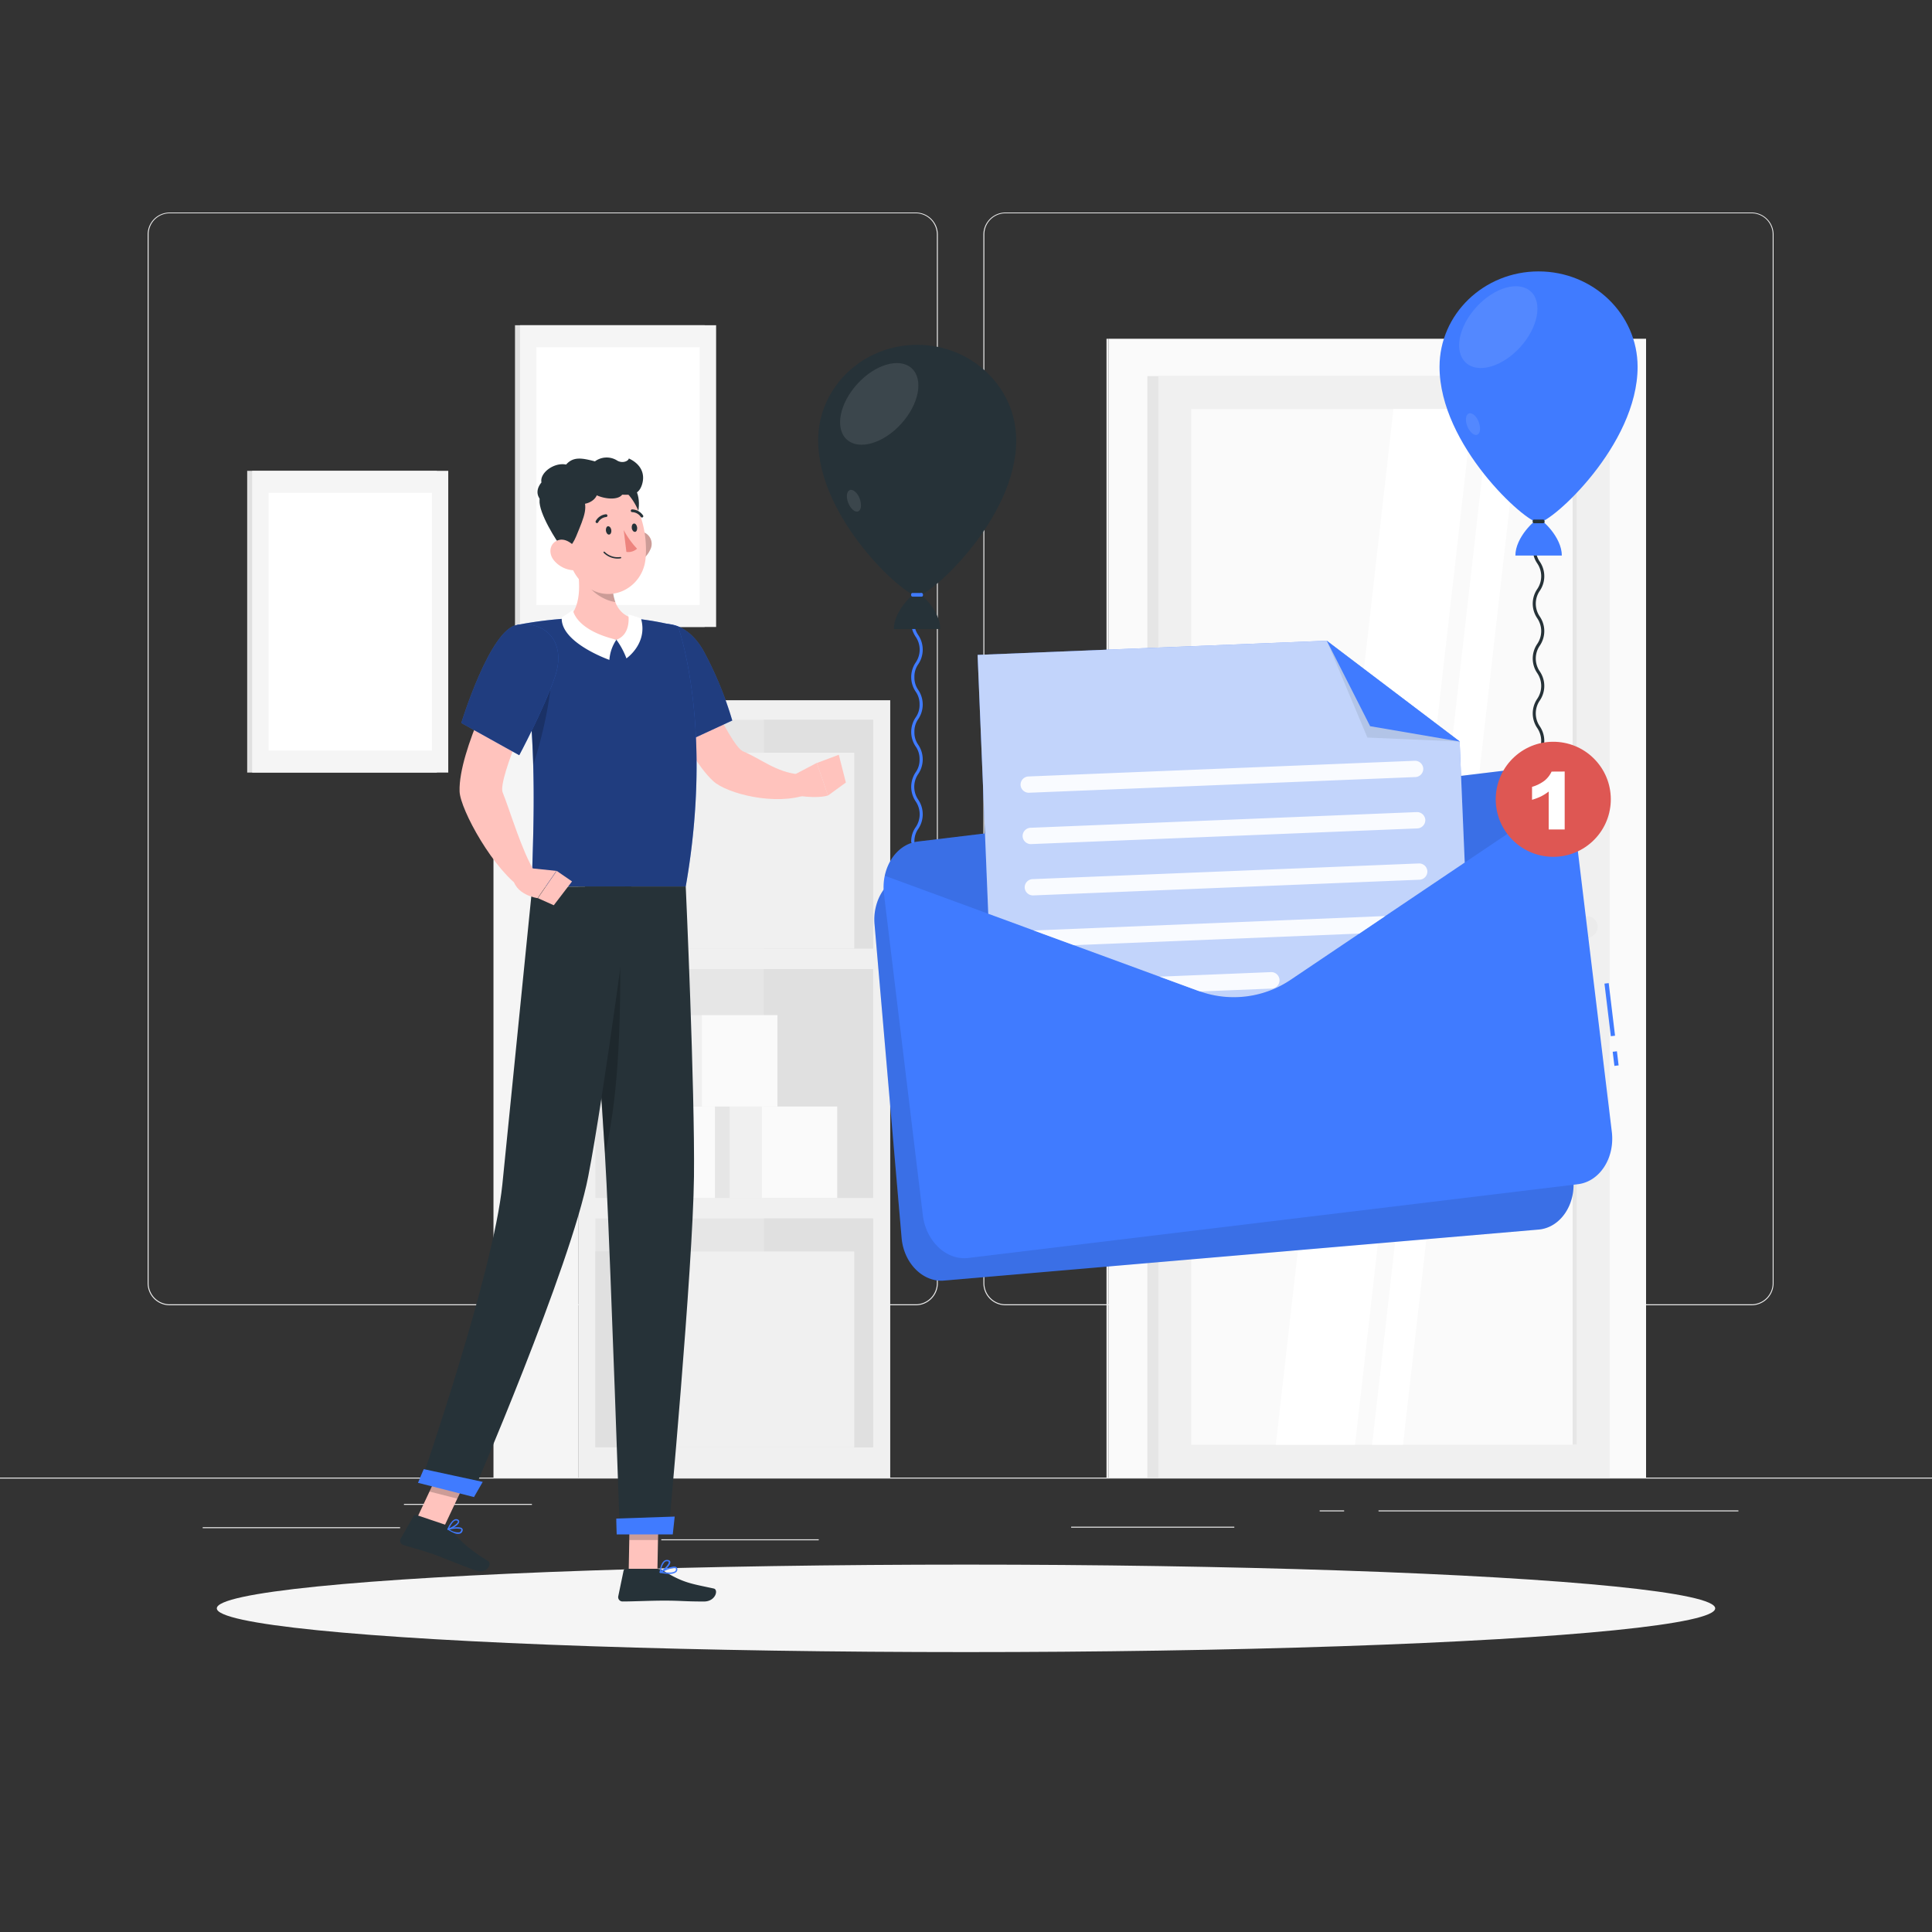<svg xmlns="http://www.w3.org/2000/svg" viewBox="0 0 500 500"><rect x="0" y="0" width="500" height="500" fill="#333333" stroke="none"/><g id="freepik--background-complete--inject-44"><rect y="382.4" width="500" height="0.25" style="fill:#ebebeb"></rect><rect x="104.54" y="389.21" width="33.12" height="0.25" style="fill:#ebebeb"></rect><rect x="171.14" y="398.37" width="40.75" height="0.25" style="fill:#ebebeb"></rect><rect x="52.46" y="395.24" width="51.08" height="0.25" style="fill:#ebebeb"></rect><rect x="356.76" y="390.89" width="93.14" height="0.25" style="fill:#ebebeb"></rect><rect x="341.53" y="390.89" width="6.33" height="0.25" style="fill:#ebebeb"></rect><rect x="277.21" y="395.11" width="42.23" height="0.25" style="fill:#ebebeb"></rect><path d="M237,337.8H43.91a5.71,5.71,0,0,1-5.7-5.71V60.66A5.71,5.71,0,0,1,43.91,55H237a5.71,5.71,0,0,1,5.71,5.71V332.09A5.71,5.71,0,0,1,237,337.8ZM43.91,55.2a5.46,5.46,0,0,0-5.45,5.46V332.09a5.46,5.46,0,0,0,5.45,5.46H237a5.47,5.47,0,0,0,5.46-5.46V60.66A5.47,5.47,0,0,0,237,55.2Z" style="fill:#ebebeb"></path><path d="M453.31,337.8H260.21a5.72,5.72,0,0,1-5.71-5.71V60.66A5.72,5.72,0,0,1,260.21,55h193.1A5.71,5.71,0,0,1,459,60.66V332.09A5.71,5.71,0,0,1,453.31,337.8ZM260.21,55.2a5.47,5.47,0,0,0-5.46,5.46V332.09a5.47,5.47,0,0,0,5.46,5.46h193.1a5.47,5.47,0,0,0,5.46-5.46V60.66a5.47,5.47,0,0,0-5.46-5.46Z" style="fill:#ebebeb"></path><rect x="89.43" y="241.44" width="201.18" height="80.75" transform="translate(471.83 91.79) rotate(90)" style="fill:#f0f0f0"></rect><rect x="160.41" y="179.94" width="59.22" height="71.88" transform="translate(405.89 25.86) rotate(90)" style="fill:#e6e6e6"></rect><rect x="160.41" y="244.47" width="59.22" height="71.88" transform="translate(470.43 90.4) rotate(90)" style="fill:#e6e6e6"></rect><rect x="160.41" y="309.01" width="59.22" height="71.88" transform="translate(534.97 154.93) rotate(90)" style="fill:#e6e6e6"></rect><rect x="182.21" y="201.74" width="59.22" height="28.27" transform="translate(427.7 4.06) rotate(90)" style="fill:#e0e0e0"></rect><rect x="182.21" y="266.28" width="59.22" height="28.27" transform="translate(492.23 68.59) rotate(90)" style="fill:#e0e0e0"></rect><rect x="165.44" y="286.37" width="19.59" height="23.66" style="fill:#fafafa"></rect><rect x="157.17" y="286.37" width="8.27" height="23.66" transform="translate(322.61 596.39) rotate(180)" style="fill:#f0f0f0"></rect><rect x="197.08" y="286.37" width="19.59" height="23.66" style="fill:#fafafa"></rect><rect x="188.81" y="286.37" width="8.27" height="23.66" transform="translate(385.9 596.39) rotate(180)" style="fill:#f0f0f0"></rect><rect x="181.61" y="262.71" width="19.59" height="23.66" style="fill:#fafafa"></rect><rect x="173.34" y="262.71" width="8.27" height="23.66" transform="translate(354.95 549.08) rotate(180)" style="fill:#f0f0f0"></rect><rect x="182.21" y="330.81" width="59.22" height="28.27" transform="translate(556.77 133.13) rotate(90)" style="fill:#e0e0e0"></rect><rect x="38.09" y="270.85" width="201.18" height="21.93" transform="translate(420.49 143.13) rotate(90)" style="fill:#f5f5f5"></rect><rect x="162.71" y="323.88" width="58.37" height="50.68" style="fill:#f0f0f0"></rect><rect x="154.07" y="323.88" width="8.64" height="50.68" transform="translate(316.79 698.43) rotate(180)" style="fill:#e0e0e0"></rect><rect x="162.71" y="194.81" width="58.37" height="50.68" style="fill:#f0f0f0"></rect><rect x="154.07" y="194.81" width="8.64" height="50.68" transform="translate(316.79 440.29) rotate(180)" style="fill:#e0e0e0"></rect><rect x="209.08" y="165.47" width="294.73" height="139.12" transform="translate(591.47 -121.41) rotate(90)" style="fill:#fafafa"></rect><rect x="139.26" y="234.77" width="294.73" height="0.52" transform="translate(521.65 -51.59) rotate(90)" style="fill:#f0f0f0"></rect><rect x="296.94" y="97.34" width="113.56" height="285.06" style="fill:#e6e6e6"></rect><rect x="299.78" y="97.34" width="116.8" height="285.06" style="fill:#f0f0f0"></rect><polygon points="408.07 242.24 408.07 245.83 411.66 242.24 408.07 242.24" style="fill:#e0e0e0"></polygon><rect x="224.17" y="189.98" width="268.03" height="99.78" transform="translate(598.05 -118.31) rotate(90)" style="fill:#fafafa"></rect><path d="M389.52,240.78a2.76,2.76,0,1,0,0,5.52H407v-5.52Z" style="fill:#f5f5f5"></path><polygon points="330.18 373.89 360.63 105.86 381.14 105.86 350.69 373.89 330.18 373.89" style="fill:#fff"></polygon><polygon points="355.1 373.89 385.55 105.86 393.55 105.86 363.1 373.89 355.1 373.89" style="fill:#fff"></polygon><rect x="273.51" y="239.33" width="268.03" height="1.08" transform="translate(647.4 -167.66) rotate(90)" style="fill:#e6e6e6"></rect><path d="M410.71,242.63H393.24a2.77,2.77,0,0,1-2.76-2.76h0a2.77,2.77,0,0,1,2.76-2.76h17.47a2.76,2.76,0,0,1,2.76,2.76h0A2.76,2.76,0,0,1,410.71,242.63Z" style="fill:#ebebeb"></path><rect x="63.97" y="121.85" width="49.09" height="78.09" style="fill:#e0e0e0"></rect><rect x="65.26" y="121.85" width="50.75" height="78.09" style="fill:#f5f5f5"></rect><rect x="57.29" y="139.77" width="66.7" height="42.25" transform="translate(-70.25 251.53) rotate(-90)" style="fill:#fff"></rect><rect x="133.28" y="84.17" width="49.09" height="78.09" style="fill:#e0e0e0"></rect><rect x="134.58" y="84.17" width="50.75" height="78.09" style="fill:#f5f5f5"></rect><rect x="126.6" y="102.09" width="66.7" height="42.25" transform="translate(36.74 283.17) rotate(-90)" style="fill:#fff"></rect></g><g id="freepik--Shadow--inject-44"><ellipse id="freepik--path--inject-44" cx="250" cy="416.24" rx="193.89" ry="11.32" style="fill:#f5f5f5"></ellipse></g><g id="freepik--Character--inject-44"><path d="M163.63,125.23c2.15,2.85,2.41,6.35.1,12-1,2.32-2.3,4.59-5.2.7s-5.39-11-1-11.63S163.63,125.23,163.63,125.23Z" style="fill:#263238"></path><polygon points="162.7 406.89 170.13 406.89 170.45 389.68 163.02 389.68 162.7 406.89" style="fill:#ffc3bd"></polygon><polygon points="107.54 393.69 114.74 395.52 122.19 379.67 114.99 377.84 107.54 393.69" style="fill:#ffc3bd"></polygon><path d="M115.7,394.76l-7.91-2.67a.63.63,0,0,0-.75.28l-3.35,5.83a1.12,1.12,0,0,0,.63,1.61c2.78.89,4.17,1.18,7.65,2.36,2.14.72,8.23,3.28,11.19,4.28s4.25-1.81,3.13-2.49c-5.05-3-8.34-6.21-9.59-8.37A1.86,1.86,0,0,0,115.7,394.76Z" style="fill:#263238"></path><path d="M170.06,406H162a.63.63,0,0,0-.62.5L160,413.14a1.12,1.12,0,0,0,1.11,1.32c2.92,0,7.15-.22,10.82-.22,4.31,0,5.21.23,10.25.23,3.05,0,3.82-3.08,2.54-3.36-5.85-1.27-7.77-1.41-12.87-4.5A3.52,3.52,0,0,0,170.06,406Z" style="fill:#263238"></path><path d="M168.13,171.91l10.14-3.25s10.48,24.26,14,25.77c4.78,2,8.52,5.41,14.65,6,.83.95,2.19,4,2.06,5.14-8.23,3.1-20.91-.19-24.4-3.42C176.59,194.81,168.13,171.91,168.13,171.91Z" style="fill:#ffc3bd"></path><path d="M165.76,166.33c-2.85,6.5,8.6,27.14,8.6,27.14l15.15-7A93.76,93.76,0,0,0,182,168.31C177.24,160,168.89,159.19,165.76,166.33Z" style="fill:#407BFF"></path><path d="M165.76,166.33c-2.85,6.5,8.6,27.14,8.6,27.14l15.15-7A93.76,93.76,0,0,0,182,168.31C177.24,160,168.89,159.19,165.76,166.33Z" style="opacity:0.5"></path><path d="M205.66,200.44l5.72-3,2.91,8.41s-1.87.83-7.21.17Z" style="fill:#ffc3bd"></path><polygon points="217.08 195.33 218.91 202.52 214.29 205.88 211.38 197.47 217.08 195.33" style="fill:#ffc3bd"></polygon><polygon points="170.45 389.69 170.29 398.56 162.85 398.56 163.02 389.69 170.45 389.69" style="opacity:0.2"></polygon><polygon points="114.98 377.84 122.19 379.67 118.34 387.84 111.14 386.01 114.98 377.84" style="opacity:0.2"></polygon><path d="M175.47,162.11s9.32,25.53,2,67.31H137.75c-.43-6.1,2.68-38.95-3.91-67.69a102.12,102.12,0,0,1,13.26-1.68,146.31,146.31,0,0,1,16.89,0A76.15,76.15,0,0,1,175.47,162.11Z" style="fill:#407BFF"></path><path d="M175.47,162.11s9.32,25.53,2,67.31H137.75c-.43-6.1,2.68-38.95-3.91-67.69a102.12,102.12,0,0,1,13.26-1.68,146.31,146.31,0,0,1,16.89,0A76.15,76.15,0,0,1,175.47,162.11Z" style="opacity:0.5"></path><path d="M142.65,168.83c.77,4.73-.44,16-4.63,29.12a190.39,190.39,0,0,0-3.56-33.36v-.06C137.07,164.27,141.9,164.39,142.65,168.83Z" style="opacity:0.2"></path><path d="M148.92,144.25c1.2,5.44,1.89,12.17-1.82,15.8,0,0,2.32,5.51,12.42,5.51,9.23,0,4.47-5.51,4.47-5.51-6.09-1.45-6-8.94-5-13.16Z" style="fill:#ffc3bd"></path><path d="M159.52,165.56a10.6,10.6,0,0,0-1.81,5.22s-12.76-4.46-12.33-11c0,0,1.77-1.07,2.89-1.94C148.27,157.85,148.81,163,159.52,165.56Z" style="fill:#fff"></path><path d="M159.52,165.56a20,20,0,0,1,2.6,4.83s5.64-3.88,3.76-10.34a21.86,21.86,0,0,0-3.27-1S163.47,164.17,159.52,165.56Z" style="fill:#fff"></path><path d="M159,146.89a16.29,16.29,0,0,0,.25,8.92,9.64,9.64,0,0,1-2.72-.83c-3.46-1.61-5.21-4.14-7.05-7.91-.16-1-.34-1.9-.55-2.82Z" style="opacity:0.2"></path><path d="M168.27,142.28a6.76,6.76,0,0,1-3.92,3.55c-2.31.78-3.63-1.29-3.13-3.57.45-2,2.19-4.92,4.57-4.71A3.23,3.23,0,0,1,168.27,142.28Z" style="fill:#ffc3bd"></path><path d="M168.27,142.28a6.76,6.76,0,0,1-3.92,3.55c-2.31.78-3.63-1.29-3.13-3.57.45-2,2.19-4.92,4.57-4.71A3.23,3.23,0,0,1,168.27,142.28Z" style="opacity:0.2"></path><path d="M145.54,136.45c1.36,7.31,1.79,11.66,5.92,15.05,6.22,5.11,14.77.8,15.59-6.74.74-6.78-1.6-17.6-9.07-19.79A9.84,9.84,0,0,0,145.54,136.45Z" style="fill:#ffc3bd"></path><path d="M150.6,128.09c1.68,3.14.8,5.19-1.52,10.78-1,2.32-2.58,4.79-5.2.7-2.47-3.86-6.24-11-3-11.78C145.21,126.81,150.6,128.09,150.6,128.09Z" style="fill:#263238"></path><path d="M148.49,130.14c3,1,5.38-.51,5.95-1.95,2.4,1.06,5.55,1.2,6.57-.16,2,0,4.14.36,5.1-2.5s-.23-5.43-3.37-6.88c-.07.64-1.7,1.47-3.23.41a5.11,5.11,0,0,0-5.54.34c-3.27-.85-5.58-1.32-7.46.83-3.11-.65-6.9,2.17-6.38,4.62-2.44,3-.08,5.49,2.42,5.92C143.05,132,147.83,131.41,148.49,130.14Z" style="fill:#263238"></path><path d="M143.27,144.91a7.11,7.11,0,0,0,4.69,2.64c2.43.28,3.21-2,2.17-4.12-.94-1.91-3.34-4.34-5.6-3.65S141.85,143.09,143.27,144.91Z" style="fill:#ffc3bd"></path><path d="M151.37,229.42s.79,9.34,1.79,22c1.15,14.35,2.56,33,3.4,47.17,0,.08,0,.14,0,.2.16,2.69.3,5.22.41,7.53,1.13,23.15,3.45,90.52,3.45,90.52H173s6.33-68.75,6.6-92.31c.25-22.66-2.13-75.11-2.13-75.11Z" style="fill:#263238"></path><path d="M159.5,393c-.05,0,.1,4.11.1,4.11h14.51l.5-4.62Z" style="fill:#407BFF"></path><path d="M153.16,251.42c1.15,14.35,2.56,33,3.4,47.17,0,.08,0,.14,0,.2,3.08-13.46,4.33-30.2,3.89-57.76Z" style="opacity:0.2"></path><path d="M163.39,229.42s-7,53.68-11.15,75c-4.5,23.29-30.16,82.65-30.16,82.65l-13.19-3.35s18.79-54.13,21.12-77.19c2.52-25,7.74-77.06,7.74-77.06Z" style="fill:#263238"></path><path d="M109.68,380.21c-.05,0-1.5,3.54-1.5,3.54l14.49,3.69,2.26-3.93Z" style="fill:#407BFF"></path><path d="M156.81,137.35c.08.6.45,1.05.84,1s.64-.56.56-1.16-.45-1-.83-1S156.74,136.75,156.81,137.35Z" style="fill:#263238"></path><path d="M163.5,136.65c.07.6.44,1,.83,1s.64-.56.56-1.16-.44-1.05-.83-1S163.42,136.05,163.5,136.65Z" style="fill:#263238"></path><path d="M161.41,137.17a22,22,0,0,0,3.46,4.83,3.35,3.35,0,0,1-2.76.83Z" style="fill:#ed847e"></path><path d="M160.62,144.5a.19.19,0,0,0,.15-.2.18.18,0,0,0-.2-.15,4.76,4.76,0,0,1-4.09-1.34.19.19,0,0,0-.25,0,.18.18,0,0,0,0,.25A5.05,5.05,0,0,0,160.62,144.5Z" style="fill:#263238"></path><path d="M154.53,135.37a.37.37,0,0,0,.26-.16,2.7,2.7,0,0,1,2.08-1.41.35.35,0,0,0,.33-.37.36.36,0,0,0-.37-.34,3.36,3.36,0,0,0-2.65,1.75.36.36,0,0,0,.13.48A.3.3,0,0,0,154.53,135.37Z" style="fill:#263238"></path><path d="M166.2,133.93a.35.35,0,0,0,.14-.06.34.34,0,0,0,.07-.49,3.54,3.54,0,0,0-2.83-1.55.34.34,0,0,0-.33.37.36.36,0,0,0,.37.34h0a2.81,2.81,0,0,1,2.23,1.25A.37.37,0,0,0,166.2,133.93Z" style="fill:#263238"></path><path d="M130,172.83l9.57,5.13s-10.9,23.61-9.48,27.12c1.93,4.78,5,15.34,8.3,20.54-.26,1.2-1.88,4-2.88,4.61-7.63-4.7-16.41-20.73-16.57-25.4C118.58,194.19,130,172.83,130,172.83Z" style="fill:#ffc3bd"></path><path d="M133.84,161.73c-7,1-14.46,25.38-14.46,25.38l15,8.34s6.22-11.59,9.21-20.19C146.7,166.25,141.35,160.63,133.84,161.73Z" style="fill:#407BFF"></path><path d="M133.84,161.73c-7,1-14.46,25.38-14.46,25.38l15,8.34s6.22-11.59,9.21-20.19C146.7,166.25,141.35,160.63,133.84,161.73Z" style="opacity:0.5"></path><path d="M117.64,396.79a2.21,2.21,0,0,0,1.46.1,1.06,1.06,0,0,0,.63-.78.58.58,0,0,0-.14-.57c-.65-.66-3.36,0-3.67,0a.17.17,0,0,0-.13.14.19.19,0,0,0,.09.18A8.49,8.49,0,0,0,117.64,396.79Zm1.5-1.11a.35.35,0,0,1,.2.11.22.22,0,0,1,0,.23.73.73,0,0,1-.42.54,3.58,3.58,0,0,1-2.54-.72A6.7,6.7,0,0,1,119.14,395.68Z" style="fill:#407BFF"></path><path d="M115.91,395.93H116c.85-.16,2.74-1.23,2.84-2.08a.59.59,0,0,0-.39-.62,1,1,0,0,0-.78,0c-1,.4-1.83,2.39-1.87,2.47a.19.19,0,0,0,0,.18A.16.16,0,0,0,115.91,395.93Zm2.32-2.4.07,0c.21.1.2.21.19.26,0,.49-1.32,1.37-2.21,1.67.27-.57.86-1.68,1.52-1.94A.64.64,0,0,1,118.23,393.53Z" style="fill:#407BFF"></path><path d="M173.19,407.32a2.79,2.79,0,0,0,1.79-.45,1,1,0,0,0,.31-.86.59.59,0,0,0-.3-.47c-.92-.5-3.87,1-4.2,1.19a.17.17,0,0,0-.09.18.18.18,0,0,0,.14.15A13.39,13.39,0,0,0,173.19,407.32Zm1.3-1.53a.75.75,0,0,1,.33.06.23.23,0,0,1,.12.19.65.65,0,0,1-.2.57c-.45.4-1.67.47-3.32.2A9.54,9.54,0,0,1,174.49,405.79Z" style="fill:#407BFF"></path><path d="M170.88,407.06H171c.89-.41,2.62-2,2.47-2.85,0-.2-.19-.45-.67-.49a1.21,1.21,0,0,0-1,.3c-.93.77-1.08,2.77-1.08,2.86a.17.17,0,0,0,.07.16A.23.23,0,0,0,170.88,407.06Zm1.74-3h.1c.32,0,.34.15.35.19.09.51-1.08,1.77-2,2.32a4,4,0,0,1,.92-2.29A.93.93,0,0,1,172.62,404.05Z" style="fill:#407BFF"></path><path d="M137,224.66l7,.72-4.87,7.06s-6.14-.83-6.43-5.69Z" style="fill:#ffc3bd"></path><polygon points="148.04 228.11 143.32 234.28 139.2 232.44 144.07 225.38 148.04 228.11" style="fill:#ffc3bd"></polygon></g><g id="freepik--Message--inject-44"><path d="M400.19,224.27l7,81.08c.56,6.6-3.47,12.39-9,12.86l-153.86,13.2c-5.5.48-10.47-4.54-11-11.13l-7-81.09a13.62,13.62,0,0,1,.35-4.54c1.1-4.53,4.44-8,8.62-8.31l153.86-13.21c4.17-.36,8,2.45,9.91,6.71A13.88,13.88,0,0,1,400.19,224.27Z" style="fill:#407BFF"></path><path d="M400.19,224.27l7,81.08c.56,6.6-3.47,12.39-9,12.86l-153.86,13.2c-5.5.48-10.47-4.54-11-11.13l-7-81.09a13.62,13.62,0,0,1,.35-4.54c1.1-4.53,4.44-8,8.62-8.31l153.86-13.21c4.17-.36,8,2.45,9.91,6.71A13.88,13.88,0,0,1,400.19,224.27Z" style="opacity:0.1"></path><rect x="417.6" y="272.08" width="1.1" height="3.68" transform="translate(-29.86 52.18) rotate(-6.89)" style="fill:#407BFF"></rect><rect x="416.07" y="254.41" width="1.1" height="13.71" transform="translate(-28.35 51.9) rotate(-6.89)" style="fill:#407BFF"></rect><path d="M407.08,209.77l10.06,83.16c.81,6.76-3.13,12.86-8.77,13.54L250.58,325.56c-5.64.68-10.93-4.3-11.75-11.07l-10.06-83.15a14.34,14.34,0,0,1,.2-4.69c1-4.69,4.28-8.34,8.57-8.86l157.79-19.08c4.29-.52,8.37,2.23,10.44,6.55A14.31,14.31,0,0,1,407.08,209.77Z" style="fill:#407BFF"></path><path d="M405.77,205.26,334.2,253.45A26.44,26.44,0,0,1,310,256.38l-81-29.73c1-4.69,4.28-8.34,8.57-8.86l157.79-19.08C399.62,198.19,403.7,200.94,405.77,205.26Z" style="opacity:0.1"></path><path d="M379.07,223.23l-20.56,13.84-6.73,4.54L334.2,253.45a26.34,26.34,0,0,1-23.61,3.14l-.63-.21-9.86-3.62-22.2-8.15-10.38-3.81-11.76-4.32-.85-20.79L253,169.49l90.33-3.67,34.43,26.09.36,8.87Z" style="fill:#407BFF"></path><path d="M379.07,223.23l-20.56,13.84-6.73,4.54L334.2,253.45a26.34,26.34,0,0,1-23.61,3.14l-.63-.21-9.86-3.62-22.2-8.15-10.38-3.81-11.76-4.32-.85-20.79L253,169.49l90.33-3.67,34.43,26.09.36,8.87Z" style="fill:#fafafa;opacity:0.7"></path><g style="opacity:0.9"><path d="M366.34,201.1l-100,4.06a2.14,2.14,0,0,1-2.22-2h0a2.14,2.14,0,0,1,2-2.21l100-4.06a2.14,2.14,0,0,1,2.22,2h0A2.13,2.13,0,0,1,366.34,201.1Z" style="fill:#fff"></path><path d="M366.87,214.39l-100,4.06a2.14,2.14,0,0,1-2.22-2h0a2.15,2.15,0,0,1,2-2.22l100-4.06a2.15,2.15,0,0,1,2.22,2h0A2.16,2.16,0,0,1,366.87,214.39Z" style="fill:#fff"></path><path d="M367.41,227.67l-100,4.06a2.14,2.14,0,0,1-2.22-2h0a2.13,2.13,0,0,1,2-2.21l100-4.06a2.13,2.13,0,0,1,2.21,2h0A2.13,2.13,0,0,1,367.41,227.67Z" style="fill:#fff"></path><path d="M358.51,237.07l-6.73,4.54-73.88,3-10.38-3.81a1.09,1.09,0,0,1,.26,0Z" style="fill:#fff"></path><path d="M331.14,253.62v.08a2.14,2.14,0,0,1-2,2.14l-18.51.75-.63-.21-9.86-3.62,28.83-1.18A2.14,2.14,0,0,1,331.14,253.62Z" style="fill:#fff"></path></g><polygon points="377.8 191.91 353.88 190.88 343.37 165.82 377.8 191.91" style="fill:#263238;opacity:0.1"></polygon><polygon points="377.8 191.91 354.59 187.94 343.37 165.82 377.8 191.91" style="fill:#407BFF"></polygon><path d="M423.81,94.93c0,20.34-22.29,40.33-25.63,40.33s-25.63-20-25.63-40.33c0-13.63,11.47-24.69,25.63-24.69S423.81,81.3,423.81,94.93Z" style="fill:#407BFF"></path><path d="M393.42,89.86c-4.64,5.09-10.94,6.91-14.07,4s-1.91-9.29,2.72-14.38,10.94-6.91,14.08-4.06S398.06,84.77,393.42,89.86Z" style="fill:#fff;opacity:0.1"></path><path d="M379.75,110.35c-.61-1.52-.45-3,.36-3.34s2,.64,2.57,2.16.45,3-.36,3.33S380.36,111.86,379.75,110.35Z" style="fill:#fff;opacity:0.1"></path><path d="M397.08,199.26a.42.42,0,0,1-.41-.41,6.26,6.26,0,0,1,1.16-3.77,5.93,5.93,0,0,0,0-6.68,6.71,6.71,0,0,1,0-7.54,5.91,5.91,0,0,0,0-6.67,6.69,6.69,0,0,1,0-7.53,5.91,5.91,0,0,0,0-6.67,6.69,6.69,0,0,1,0-7.53,5.91,5.91,0,0,0,0-6.67,6.69,6.69,0,0,1,0-7.53,5.5,5.5,0,0,0,1-3.33.42.42,0,0,1,.83,0,6.25,6.25,0,0,1-1.16,3.76,5.56,5.56,0,0,0-1,3.34,5.5,5.5,0,0,0,1,3.33,6.69,6.69,0,0,1,0,7.53,5.87,5.87,0,0,0,0,6.67,6.69,6.69,0,0,1,0,7.53,5.87,5.87,0,0,0,0,6.67,6.69,6.69,0,0,1,0,7.53,5.88,5.88,0,0,0,0,6.68,6.71,6.71,0,0,1,0,7.54,5.51,5.51,0,0,0-1,3.34A.41.41,0,0,1,397.08,199.26Z" style="fill:#263238"></path><path d="M398.18,134.3c-.79,0-6,4.7-6,9.48H404.2C404.2,139,399,134.3,398.18,134.3Z" style="fill:#407BFF"></path><rect x="396.65" y="134.46" width="3.06" height="0.95" rx="0.35" style="fill:#263238"></rect><path d="M263,113.94c0,20.33-22.29,40.32-25.63,40.32s-25.63-20-25.63-40.32c0-13.64,11.47-24.7,25.63-24.7S263,100.3,263,113.94Z" style="fill:#263238"></path><ellipse cx="227.54" cy="104.52" rx="12.47" ry="7.67" transform="translate(-2.95 202.36) rotate(-47.67)" style="fill:#fff;opacity:0.1"></ellipse><path d="M219.54,130.18c-.61-1.52-.45-3,.36-3.34s2,.64,2.57,2.16.45,3-.36,3.34S220.15,131.7,219.54,130.18Z" style="fill:#fff;opacity:0.1"></path><path d="M236.23,218.26a.41.41,0,0,1-.41-.41,6.26,6.26,0,0,1,1.16-3.77,5.93,5.93,0,0,0,0-6.68,6.71,6.71,0,0,1,0-7.54,5.5,5.5,0,0,0,1-3.33,5.56,5.56,0,0,0-1-3.34,6.69,6.69,0,0,1,0-7.53,5.5,5.5,0,0,0,1-3.33,5.56,5.56,0,0,0-1-3.34,6.69,6.69,0,0,1,0-7.53,5.9,5.9,0,0,0,0-6.66,6.69,6.69,0,0,1,0-7.53,5.56,5.56,0,0,0,1-3.34.42.42,0,0,1,.41-.41.41.41,0,0,1,.41.41,6.28,6.28,0,0,1-1.15,3.77,5.85,5.85,0,0,0,0,6.66,6.74,6.74,0,0,1,0,7.53,5.56,5.56,0,0,0-1,3.34,5.5,5.5,0,0,0,1,3.33,6.74,6.74,0,0,1,0,7.53,5.56,5.56,0,0,0-1,3.34,5.5,5.5,0,0,0,1,3.33,6.74,6.74,0,0,1,0,7.53,5.88,5.88,0,0,0,0,6.68,6.75,6.75,0,0,1,0,7.54,5.54,5.54,0,0,0-1,3.34A.41.41,0,0,1,236.23,218.26Z" style="fill:#407BFF"></path><path d="M237.33,153.31c-.79,0-6,4.69-6,9.47h12C243.35,158,238.11,153.31,237.33,153.31Z" style="fill:#263238"></path><rect x="235.8" y="153.46" width="3.06" height="0.95" rx="0.35" style="fill:#407BFF"></rect><circle cx="401.98" cy="206.84" r="14.89" transform="translate(-34 326.39) rotate(-42.56)" style="fill:#de5753"></circle><path d="M404.94,199.67v15H400.8v-9.82a12.82,12.82,0,0,1-1.95,1.24,15.93,15.93,0,0,1-2.36.9v-3.35a9.93,9.93,0,0,0,3.25-1.62,6.7,6.7,0,0,0,1.81-2.33Z" style="fill:#fff"></path></g></svg>